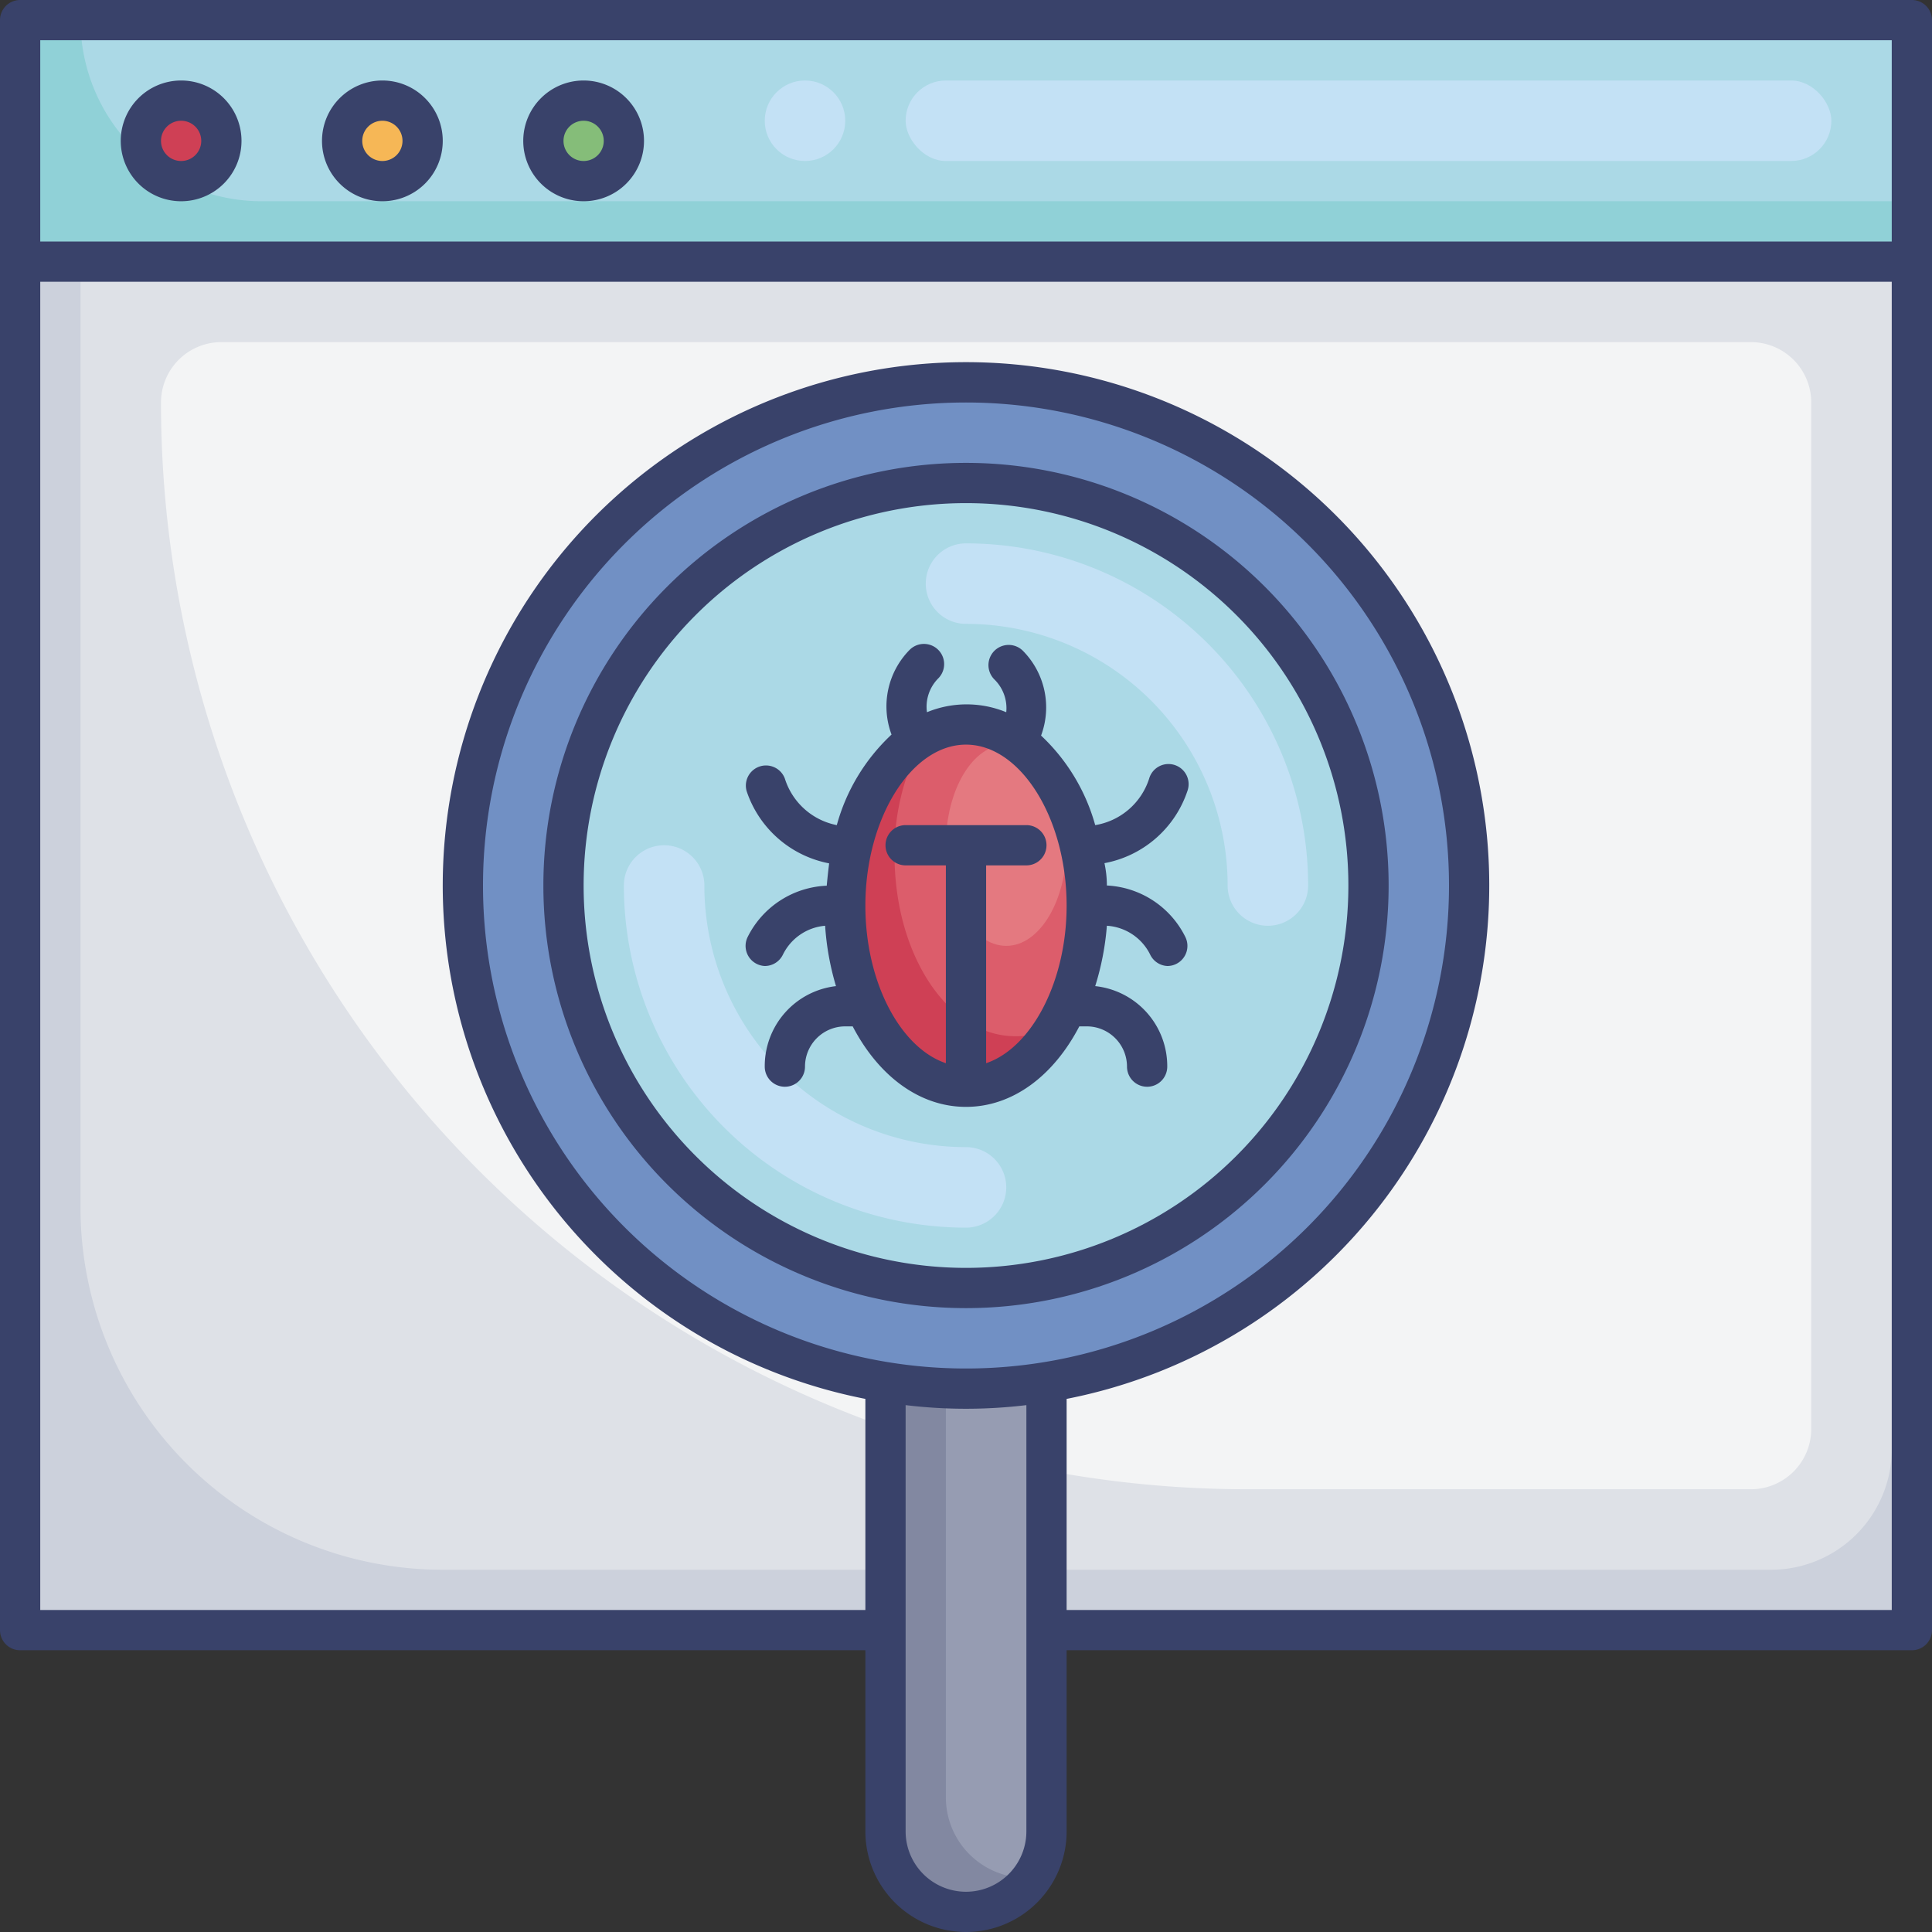 <svg id="Layer_1" data-name="Layer 1" xmlns="http://www.w3.org/2000/svg" viewBox="0 0 96 96">
  <rect x="0" y="0" width="96" height="96" fill="#333333" stroke="none"/>
  <defs>
    <style>.cls-1{fill:#ccd1dc;}.cls-2{fill:#dee1e7;}.cls-3{fill:#f3f4f5;}.cls-4{fill:#8288a1;}.cls-5{fill:#969cb2;}.cls-6{fill:#7190c4;}.cls-7{fill:#abd9e6;}.cls-8{fill:#c3e1f5;}.cls-9{fill:#cf4055;}.cls-10{fill:#dc5d6b;}.cls-11{fill:#e47980;}.cls-12{fill:#90d1d7;}.cls-13{fill:#f6b756;}.cls-14{fill:#85bd79;}.cls-15{fill:#39426a;}</style>
  </defs>
  <title>bug, search, find, scan, magnifier, website, webpage, browser</title>
  <polygon class="cls-1" points="85 81 95 81 95 79 95 1 1 1 1 81 73 81 85 81" />
  <path class="cls-2" d="M94,72V1H4V60A18,18,0,0,0,22,78H88A6,6,0,0,0,94,72Z" />
  <path class="cls-3" d="M11,17H87a3,3,0,0,1,3,3V71a3,3,0,0,1-3,3H62A54,54,0,0,1,8,20v0A3,3,0,0,1,11,17Z" />
  <path class="cls-4" d="M52,68.68V91a4,4,0,0,1-4,4,4,4,0,0,1-4-4V68.68Z" />
  <path class="cls-5" d="M52,68.68V91a4,4,0,0,1-.74,2.31H51a4,4,0,0,1-4-4V68.68Z" />
  <circle class="cls-6" cx="48" cy="44" r="25" />
  <circle class="cls-7" cx="48" cy="44" r="20" />
  <path class="cls-8" d="M63,46a2,2,0,0,1-2-2A13,13,0,0,0,48,31a2,2,0,0,1,0-4A17,17,0,0,1,65,44,2,2,0,0,1,63,46Z" />
  <path class="cls-8" d="M48,61A17,17,0,0,1,31,44a2,2,0,0,1,4,0A13,13,0,0,0,48,57a2,2,0,0,1,0,4Z" />
  <path class="cls-9" d="M54,45a11.65,11.65,0,0,1-1.55,6A5.36,5.36,0,0,1,48,54c-3.31,0-6-4-6-9,0-4,1.7-7.31,4-8.51A4.18,4.18,0,0,1,48,36C51.31,36,54,40,54,45Z" />
  <path class="cls-10" d="M54,45a11.65,11.65,0,0,1-1.55,6,4.18,4.18,0,0,1-2,.49c-3.31,0-6-4-6-9a11.65,11.65,0,0,1,1.55-6A4.18,4.18,0,0,1,48,36C51.31,36,54,40,54,45Z" />
  <ellipse class="cls-11" cx="50" cy="42" rx="3" ry="5" />
  <rect class="cls-12" x="1" y="1" width="94" height="12" />
  <path class="cls-7" d="M4,1H95a0,0,0,0,1,0,0v9a0,0,0,0,1,0,0H13A9,9,0,0,1,4,1V1A0,0,0,0,1,4,1Z" />
  <circle class="cls-9" cx="9" cy="7" r="2" />
  <circle class="cls-13" cx="19" cy="7" r="2" />
  <circle class="cls-14" cx="29" cy="7" r="2" />
  <rect class="cls-8" x="45" y="4" width="46" height="4" rx="2" />
  <circle class="cls-8" cx="40" cy="6" r="2" />
  <path class="cls-15" d="M48,23A21,21,0,1,0,69,44,21,21,0,0,0,48,23Zm0,40A19,19,0,1,1,67,44,19,19,0,0,1,48,63Z" />
  <path class="cls-15" d="M55,44q0-.55-.12-1.11A5.39,5.39,0,0,0,59,39.31a1,1,0,1,0-1.9-.62A3.39,3.39,0,0,1,54.42,41a9.64,9.64,0,0,0-2.69-4.45,4,4,0,0,0-.9-4.21,1,1,0,0,0-1.42,1.42A2,2,0,0,1,50,35.39a5.17,5.17,0,0,0-3.94,0,2,2,0,0,1,.56-1.68,1,1,0,0,0-1.42-1.42,4,4,0,0,0-.9,4.21A9.64,9.64,0,0,0,41.58,41,3.39,3.39,0,0,1,39,38.69a1,1,0,0,0-1.9.62,5.39,5.39,0,0,0,4.1,3.59q-.07.56-.12,1.11a4.6,4.6,0,0,0-3.93,2.55,1,1,0,0,0,.46,1.34A1,1,0,0,0,38,48a1,1,0,0,0,.9-.56A2.58,2.58,0,0,1,41,46a13.51,13.51,0,0,0,.54,3A4,4,0,0,0,38,53a1,1,0,0,0,2,0,2,2,0,0,1,2-2h.37c1.27,2.44,3.3,4,5.63,4s4.36-1.56,5.63-4H54a2,2,0,0,1,2,2,1,1,0,0,0,2,0,4,4,0,0,0-3.58-4A13.51,13.51,0,0,0,55,46a2.58,2.58,0,0,1,2.14,1.41A1,1,0,0,0,58,48a1,1,0,0,0,.44-.1,1,1,0,0,0,.46-1.34A4.6,4.6,0,0,0,55,44Zm-6,8.82V43h2a1,1,0,0,0,0-2H45a1,1,0,0,0,0,2h2v9.83c-2.25-.76-4-4-4-7.83,0-4.34,2.29-8,5-8s5,3.66,5,8C53,48.79,51.25,52.07,49,52.83Z" />
  <path class="cls-15" d="M95,0H1A1,1,0,0,0,0,1V81a1,1,0,0,0,1,1H43v9a5,5,0,0,0,10,0V82H95a1,1,0,0,0,1-1V1A1,1,0,0,0,95,0ZM2,2H94V12H2ZM48,68A24,24,0,1,1,72,44,24,24,0,0,1,48,68Zm3,23a3,3,0,1,1-6,0V69.82a25.09,25.09,0,0,0,6,0Zm2-11V69.51a26,26,0,1,0-10,0V80H2V14H94V80Z" />
  <path class="cls-15" d="M9,4a3,3,0,1,0,3,3A3,3,0,0,0,9,4ZM9,8a1,1,0,1,1,1-1A1,1,0,0,1,9,8Z" />
  <path class="cls-15" d="M19,4a3,3,0,1,0,3,3A3,3,0,0,0,19,4Zm0,4a1,1,0,1,1,1-1A1,1,0,0,1,19,8Z" />
  <path class="cls-15" d="M29,4a3,3,0,1,0,3,3A3,3,0,0,0,29,4Zm0,4a1,1,0,1,1,1-1A1,1,0,0,1,29,8Z" />
</svg>